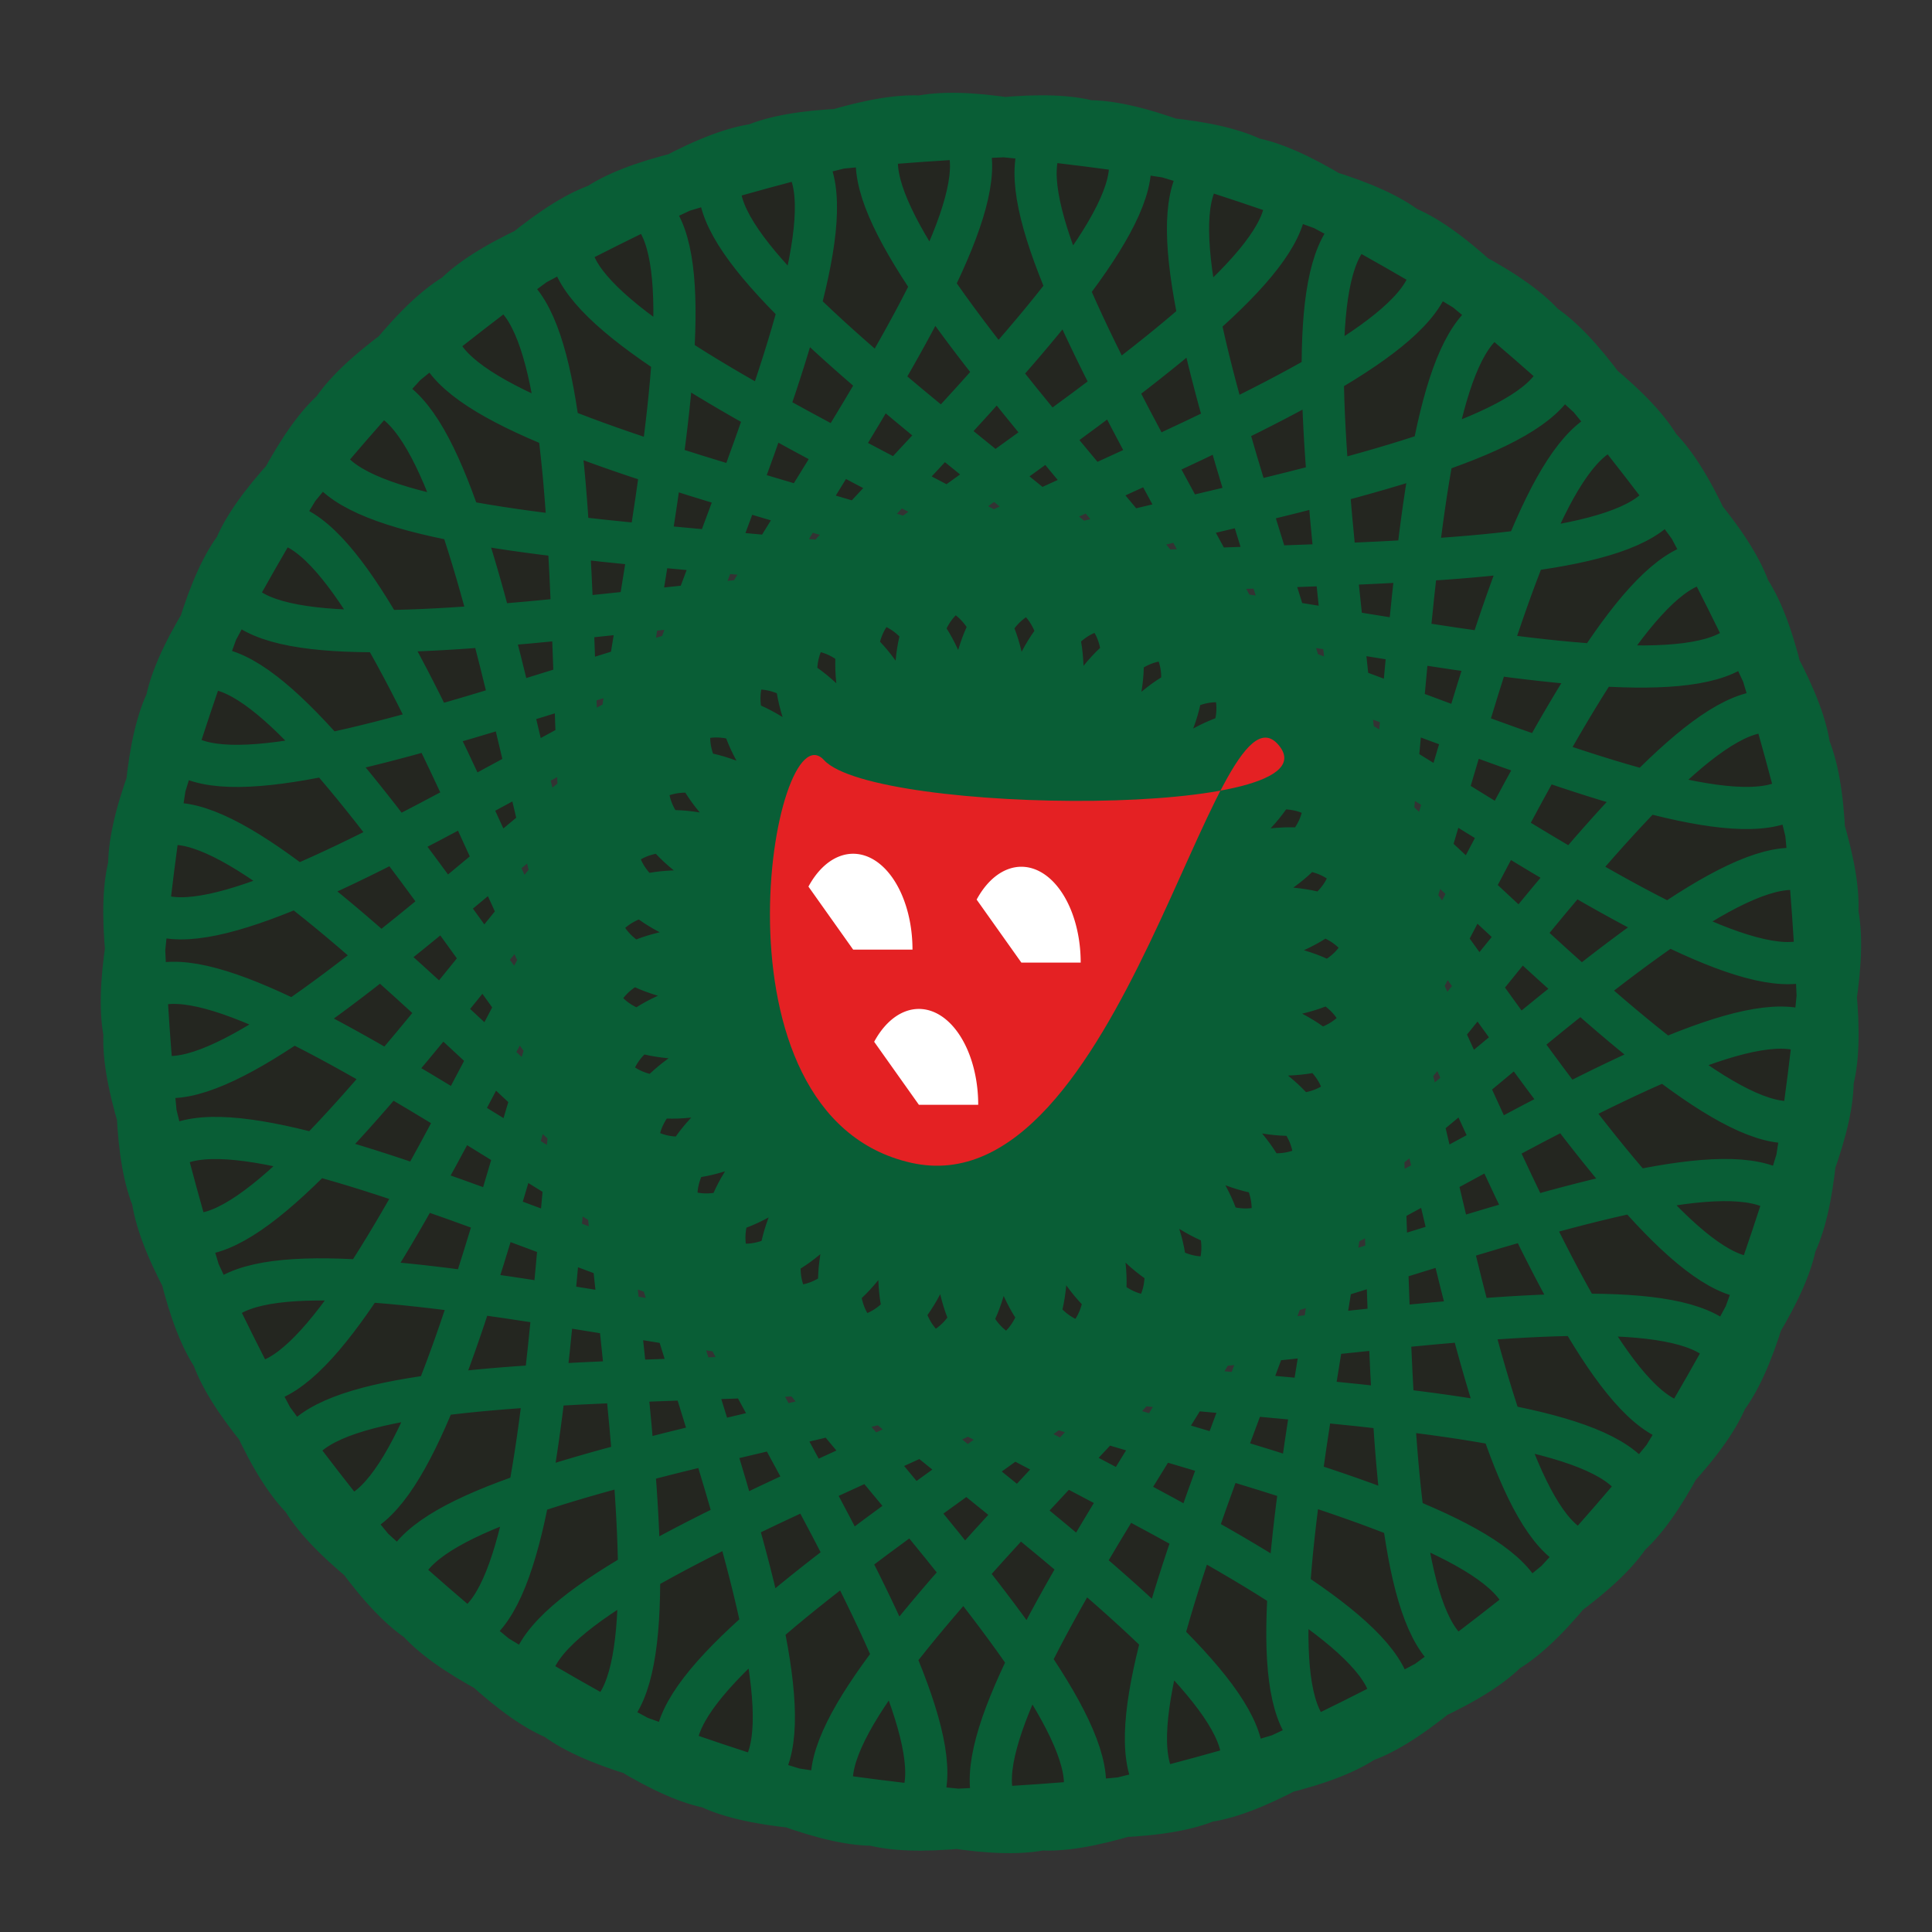 <?xml version="1.0" encoding="UTF-8" standalone="no"?>
<!-- Created with Inkscape (http://www.inkscape.org/) -->

<svg
   xmlns:dc="http://purl.org/dc/elements/1.1/"
   xmlns:cc="http://creativecommons.org/ns#"
   xmlns:rdf="http://www.w3.org/1999/02/22-rdf-syntax-ns#"
   xmlns:svg="http://www.w3.org/2000/svg"
   xmlns="http://www.w3.org/2000/svg"
   xmlns:sodipodi="http://sodipodi.sourceforge.net/DTD/sodipodi-0.dtd"
   xmlns:inkscape="http://www.inkscape.org/namespaces/inkscape"
   width="200mm"
   height="200mm"
   viewBox="0 0 200 200"
   version="1.1"
   id="svg8"
   sodipodi:docname="logo.svg"
   inkscape:version="0.92.2 5c3e80d, 2017-08-06">
  <rect x="0" y="0" width="200" height="200" fill="#333333" stroke="none"/>
  <defs
     id="defs2" />
  <sodipodi:namedview
     id="base"
     pagecolor="#ffffff"
     bordercolor="#666666"
     borderopacity="1.0"
     inkscape:pageopacity="0.0"
     inkscape:pageshadow="2"
     inkscape:zoom="0.49497475"
     inkscape:cx="41.60385"
     inkscape:cy="325.52588"
     inkscape:document-units="mm"
     inkscape:current-layer="layer1"
     showgrid="false"
     inkscape:window-width="1920"
     inkscape:window-height="1055"
     inkscape:window-x="0"
     inkscape:window-y="0"
     inkscape:window-maximized="1" />
  <g
     inkscape:label="Layer 1"
     inkscape:groupmode="layer"
     id="layer1"
     transform="translate(0,-97)">
    <path
       sodipodi:type="star"
       style="fill:#242620;fill-opacity:1;stroke:#095e36;stroke-width:4.365;stroke-linecap:round;stroke-miterlimit:4;stroke-dasharray:none;stroke-dashoffset:0;stroke-opacity:1"
       id="path819"
       sodipodi:sides="32"
       sodipodi:cx="101.54589"
       sodipodi:cy="197.72197"
       sodipodi:r1="0.86361563"
       sodipodi:r2="86.361565"
       sodipodi:arg1="0.81325473"
       sodipodi:arg2="0.9114295"
       inkscape:flatsided="false"
       inkscape:rounded="1.5"
       inkscape:randomized="0"
       d="M 102.139,198.349 C 8.96,286.477 255.821,187.41 154.452,265.98 53.084,344.55 210.587,130.197 102.005,198.453 -6.576,266.709 254.869,217.706 140.119,274.99 25.37,332.275 221.666,152.768 101.854,198.529 -17.958,244.29 248.024,247.234 124.304,281.031 0.584,314.828 228.128,177.066 101.691,198.573 -24.746,220.081 235.55,274.859 107.614,283.87 -20.323,292.881 229.725,202.157 101.522,198.585 -26.682,195.013 217.926,299.52 90.69,283.399 -36.546,267.277 226.397,227.079 101.354,198.564 -23.689,170.049 195.83,320.268 74.184,279.635 -47.462,239.001 218.271,250.872 101.193,198.51 c -117.078,-52.362 68.918,137.797 -42.464,74.212 -111.381,-63.585 146.929,-0.1 42.317,-74.296 -104.613,-74.196 40.711,148.595 -56.126,64.502 -96.836,-84.093 144.126,28.566 55.998,-64.613 -88.128,-93.179 10.939,153.682 -67.631,52.313 -78.57,-101.369 135.783,56.135 67.527,-52.447 C 32.559,89.6 81.562,351.045 24.277,236.295 -33.007,121.546 146.5,317.842 100.739,198.03 54.978,78.219 52.034,344.2 18.237,220.48 -15.56,96.76 122.202,324.304 100.695,197.867 79.187,71.43 24.409,331.726 15.398,203.79 6.387,75.853 97.11,325.901 100.683,197.698 104.255,69.494 -0.252,314.102 15.869,186.867 31.99,59.631 72.189,322.573 100.704,197.53 129.219,72.487 -21.001,292.007 19.633,170.36 60.267,48.714 48.396,314.447 100.758,197.369 153.119,80.292 -37.04,266.287 26.545,154.906 90.13,43.524 26.645,301.835 100.841,197.222 175.038,92.61 -47.753,237.933 36.339,141.097 120.432,44.26 7.773,285.222 100.952,197.095 194.132,108.967 -52.729,208.034 48.639,129.463 150.008,50.893 -7.496,265.247 101.086,196.991 209.668,128.735 -51.777,177.738 62.973,120.454 177.722,63.169 -18.574,242.676 101.238,196.915 221.049,151.154 -44.932,148.21 78.788,114.413 202.508,80.616 -25.036,218.378 101.401,196.871 227.838,175.363 -32.458,120.585 95.478,111.574 c 127.936,-9.011 -122.112,81.713 6.092,85.285 128.203,3.572 -116.405,-100.934 10.831,-84.813 127.236,16.121 -135.707,56.32 -10.663,84.835 125.043,28.515 -94.477,-121.704 27.17,-81.071 121.646,40.634 -144.086,28.763 -27.009,81.124 117.078,52.362 -68.918,-137.797 42.464,-74.212 111.381,63.585 -146.929,0.1 -42.317,74.296 104.613,74.196 -40.711,-148.595 56.126,-64.502 96.836,84.093 -144.126,-28.566 -55.998,64.613 88.128,93.179 -10.939,-153.682 67.631,-52.313 78.57,101.369 -135.783,-56.135 -67.527,52.447 68.256,108.582 19.253,-152.863 76.537,-38.114 57.284,114.749 -122.223,-81.546 -76.462,38.265 45.761,119.812 48.705,-146.17 82.502,-22.45 33.797,123.72 -103.965,-103.824 -82.458,22.613 21.508,126.437 76.286,-133.859 85.297,-5.923 9.011,127.936 -81.713,-122.112 -85.285,6.092 -3.572,128.203 100.934,-116.405 84.813,10.831 -16.121,127.236 -56.32,-135.707 -84.835,-10.663 -28.515,125.043 121.704,-94.477 81.071,27.17 -40.634,121.646 -28.763,-144.086 -81.124,-27.009 -52.362,117.078 137.797,-68.918 74.212,42.464 -63.585,111.381 -0.1,-146.929 -74.296,-42.317 -74.196,104.613 148.595,-40.711 64.502,56.126 -84.093,96.836 28.566,-144.126 -64.613,-55.998 z"
       inkscape:transform-center-x="11.144822"
       inkscape:transform-center-y="-9.1560893" />
    <path
       sodipodi:type="star"
       style="fill:#e42123;fill-opacity:1;stroke:#e45e36;stroke-width:4.365;stroke-linecap:round;stroke-miterlimit:4;stroke-dasharray:none;stroke-dashoffset:0;stroke-opacity:0"
       id="path821"
       sodipodi:sides="3"
       sodipodi:cx="-107.72321"
       sodipodi:cy="106.12203"
       sodipodi:r1="28.062029"
       sodipodi:r2="27.926901"
       sodipodi:arg1="0.47569522"
       sodipodi:arg2="1.5228928"
       inkscape:flatsided="true"
       inkscape:rounded="3.28"
       inkscape:randomized="5.067"
       d="M 31.668,58.507 C 16.686,34.607 -4.853,208.544 -53.697,193.369 -102.54,178.194 -85.708,45.742 -73.992,63.498 -62.275,81.254 46.65,82.407 31.668,58.507 Z"
       transform="matrix(0.445,0,0,0.321,118.23,155.303)" />
    <path
       style="fill:#ffffff;fill-opacity:1;stroke:#e45e36;stroke-width:4.365;stroke-linecap:round;stroke-miterlimit:4;stroke-dasharray:none;stroke-dashoffset:0;stroke-opacity:0"
       id="path825"
       sodipodi:type="arc"
       sodipodi:cx="105.73008"
       sodipodi:cy="196.64851"
       sodipodi:rx="6.1421127"
       sodipodi:ry="9.921875"
       sodipodi:start="3.858923"
       sodipodi:end="0"
       d="m 101.102,190.126 a 6.142,9.922 0 0 1 6.785,-2.768 6.142,9.922 0 0 1 3.986,9.29 h -6.142 z" />
    <path
       style="fill:#ffffff;fill-opacity:1;stroke:#e45e36;stroke-width:4.365;stroke-linecap:round;stroke-miterlimit:4;stroke-dasharray:none;stroke-dashoffset:0;stroke-opacity:0"
       id="path825-3"
       sodipodi:type="arc"
       sodipodi:cx="95.121696"
       sodipodi:cy="211.36607"
       sodipodi:rx="6.1421127"
       sodipodi:ry="9.921875"
       sodipodi:start="3.858923"
       sodipodi:end="0"
       d="m 90.493,204.844 a 6.142,9.922 0 0 1 6.785,-2.768 6.142,9.922 0 0 1 3.986,9.29 h -6.142 z" />
    <path
       style="fill:#ffffff;fill-opacity:1;stroke:#e45e36;stroke-width:4.365;stroke-linecap:round;stroke-miterlimit:4;stroke-dasharray:none;stroke-dashoffset:0;stroke-opacity:0"
       id="path825-6"
       sodipodi:type="arc"
       sodipodi:cx="88.31813"
       sodipodi:cy="195.30208"
       sodipodi:rx="6.1421127"
       sodipodi:ry="9.921875"
       sodipodi:start="3.858923"
       sodipodi:end="0"
       d="m 83.69,188.78 a 6.142,9.922 0 0 1 6.785,-2.768 6.142,9.922 0 0 1 3.986,9.291 H 88.318 Z" />
  </g>
</svg>
